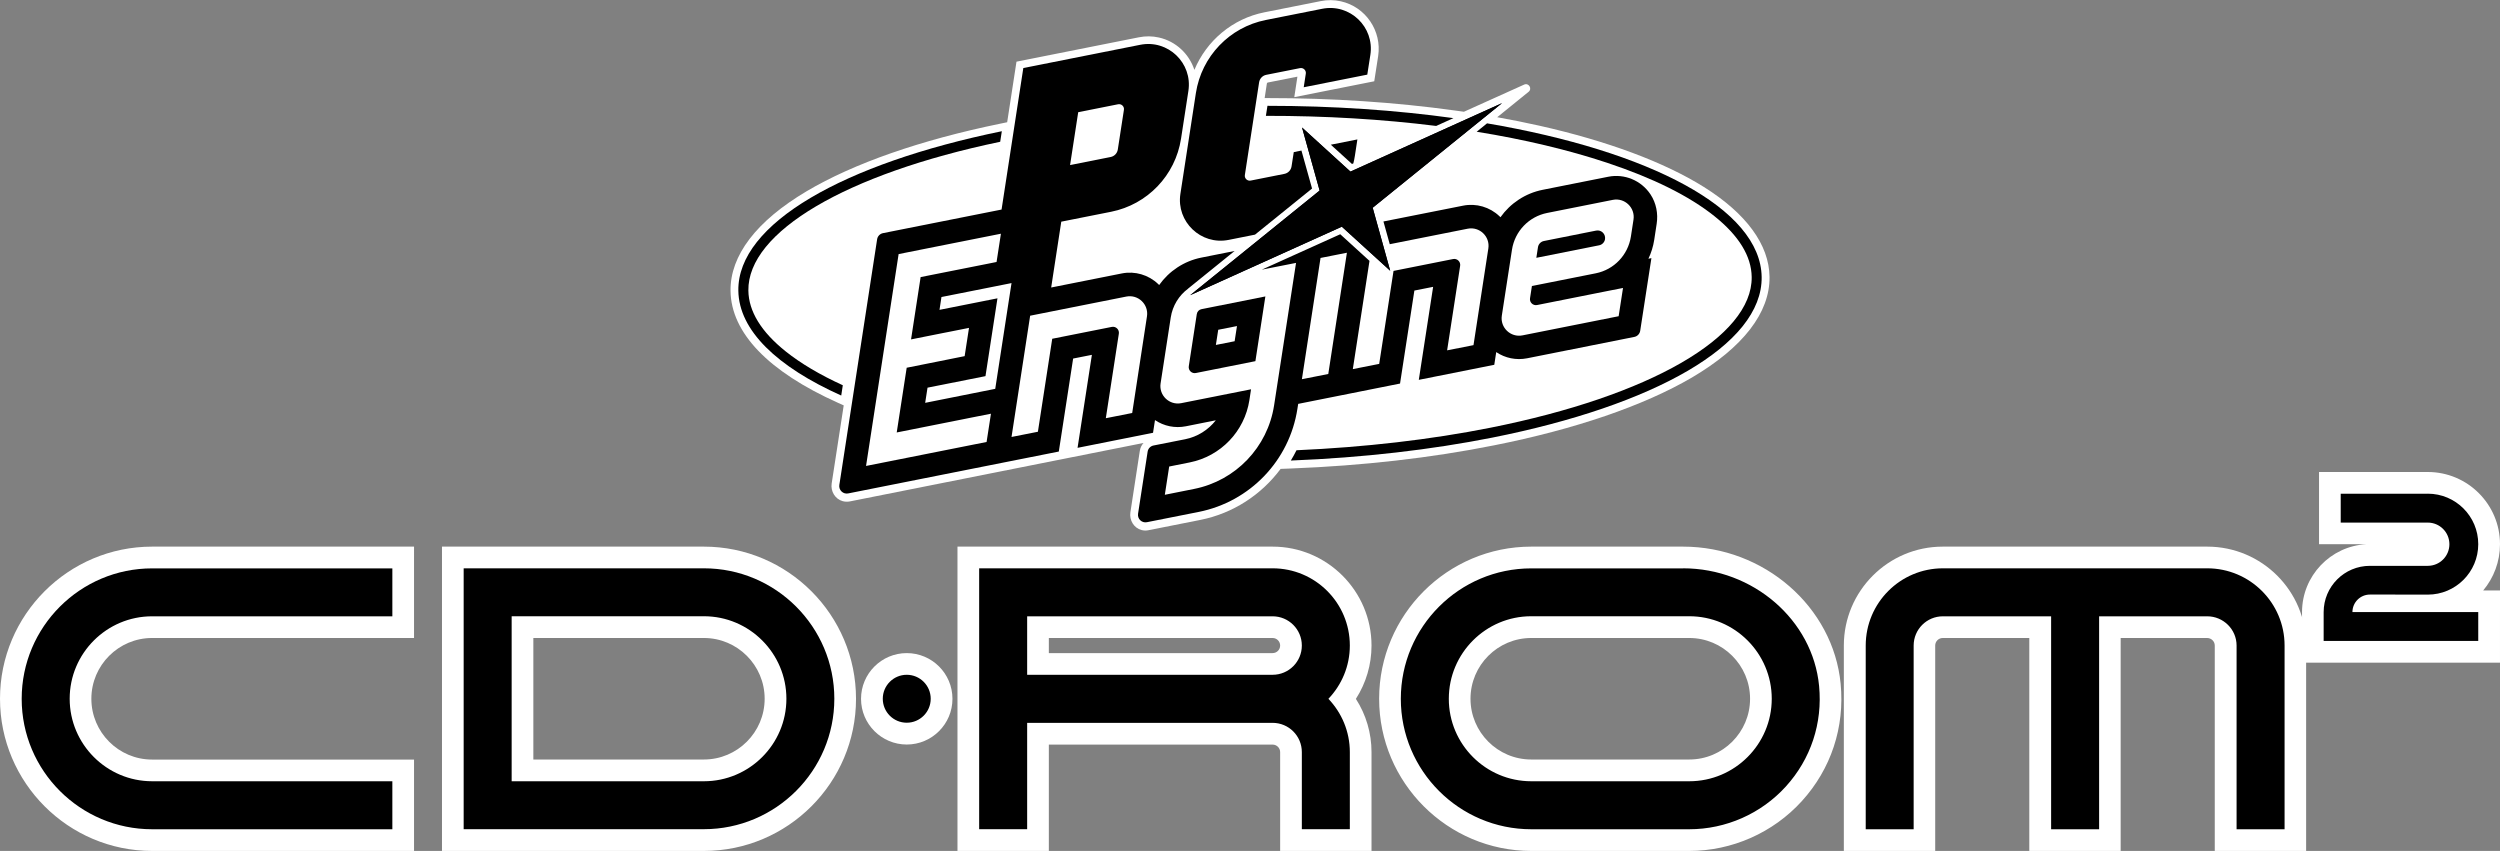 <?xml version="1.0" encoding="utf-8"?>
<!-- Generator: Adobe Illustrator 25.2.3, SVG Export Plug-In . SVG Version: 6.00 Build 0)  -->
<svg version="1.1" id="Layer_1" xmlns="http://www.w3.org/2000/svg" xmlns:xlink="http://www.w3.org/1999/xlink" x="0px" y="0px"
	 viewBox="0 0 3839 1306.7" style="enable-background:new 0 0 3839 1306.7;" xml:space="preserve">
<rect x="0" y="0" width="3839" height="1306.7" fill="#808080" stroke="none"/>
<style type="text/css">
	.st0{fill:#FF002B;}
	.st1{fill:#FFFFFF;}
	.st2{fill:#C8C6B9;}
	.st3{fill:#F7F4E6;}
	.st4{fill:#080B19;}
</style>
<g>
	<g>
		<g>
			<path class="st1" d="M2717.3,425.1c-0.7-49.3-35.5-97-100.7-137.9c-60.8-38.1-148.2-70.7-252.8-94.2c-20.8-4.7-42.6-9-64.7-13
				l2-1.6l0,0l46.2-37.4c6-4.8,0.2-14.3-6.8-11.1l-47,21.2l-45.5,20.5l-14.5-2c-91-12.6-187.6-19-287.3-19l-4.2,0l3.4-22.4
				c0.1-0.8,0.7-1.4,1.5-1.5l45.4-9l-4.8,31.5l122.8-24.4l6-38.7c5.9-38.6-19.2-75.6-57.3-84.1c-10.1-2.3-20.5-2.4-30.9-0.3
				l-86.5,17.2c-48.9,9.7-88.9,43.6-107.5,88.4c-8-24.3-28.1-43.8-54.5-49.7c-10.1-2.3-20.5-2.4-30.9-0.3l-187.8,37.4l-14.3,93
				l-10.6,2.2c-122.3,25.1-225.2,61-297.4,103.8c-77.1,45.7-117.5,98.6-116.8,153c0.9,64.4,58,123.8,165.1,171.9l8.7,3.9l-18.5,120
				c-1.8,12,5.3,23.9,17,27.1c3.5,0.9,7.1,1.1,10.7,0.4l451.2-89.8c-3,3.3-5,7.5-5.7,12.1l-14.5,94.5c-1.8,12,5.3,23.9,17,27.1
				c3.5,0.9,7.1,1.1,10.7,0.3l79.6-15.8c50.4-10,93.9-38.7,123.4-78.4l16.2-0.6c110-4.3,214.7-16.2,311.3-35.5
				c124.8-24.8,229.8-60.8,303.8-104C2676.7,533.5,2718,480.1,2717.3,425.1z"/>
		</g>
		<g>
			<g>
				<polygon class="st4" points="2306.6,158.3 2073.7,263.5 1999.4,195.8 2026.4,292.6 1827.6,453.3 2060.5,348.1 2134.8,415.8 
					2107.9,319 				"/>
			</g>
			<g>
				<g>
					<polygon points="2306.6,158.3 2073.7,263.5 1999.4,195.8 2026.4,292.6 1827.6,453.3 2060.5,348.1 2134.8,415.8 2107.9,319 
											"/>
				</g>
			</g>
			<g>
				<g>
					<path d="M2076.1,251.8l2.1-0.9c1-3.9,1.8-7.9,2.4-11.9l3.8-24.9l-40.8,8.1L2076.1,251.8z"/>
				</g>
				<g>
					<path d="M1886.6,368.4l40.6-8.1l87.6-70.8l-16.3-58.3l-11.8,2.4l-3.4,21.9c-0.9,5.8-5.3,10.4-11,11.5l-51.8,10.3
						c-5.1,1-9.7-3.4-8.9-8.5l21.9-142.4c0.9-5.8,5.3-10.4,11-11.5l51.8-10.3c5.1-1,9.7,3.4,8.9,8.5l-3.2,20.9l97.6-19.4l4.7-30.3
						c6.6-42.9-31.4-79.3-74-70.8l-86.5,17.2c-55.8,11.1-98.7,55.9-107.4,112.2l-23.8,154.9C1806.1,340.4,1844.1,376.8,1886.6,368.4
						z"/>
				</g>
			</g>
			<g>
				<path d="M1206.6,539.7c-37.7-30.1-57-61.6-57.4-93.6c-1.2-90,150.1-179,386.7-228.4l2.5-16.2c-242.4,49.7-406,141.7-404.6,244.8
					c0.8,61.2,59.5,116.9,158,161.1l2.4-15.8C1259.2,575.6,1229.8,558.2,1206.6,539.7z"/>
			</g>
			<g>
				<path d="M1946.3,162.5l-2.4,15.4c90.9-0.1,179,5.2,261.5,15.5l26.5-12C2143.8,169.2,2047.5,162.5,1946.3,162.5z"/>
			</g>
			<g>
				<path d="M2283.5,189.4l-15.9,12.9c73,11.8,140.5,27.8,200.1,47.6c70.8,23.5,126.2,51.1,164.8,81.9c37.7,30.1,57,61.6,57.4,93.6
					c1.2,91.8-156.2,182.6-401.2,231.4c-91.7,18.3-193.5,30-297.8,34.6c-2.7,5.4-5.5,10.6-8.7,15.8c111.3-4.4,216.1-16.7,309.4-35.2
					c247.4-49.2,415-142.2,413.6-246.6C2703.8,320.5,2533,231.9,2283.5,189.4z"/>
			</g>
			<g>
				<g>
					<path d="M2451,354.1l-80.2,16c-4.7,0.9-8.4,4.8-9.1,9.5l-2.5,16.3l96.4-19.2c4.7-0.9,8.4-4.8,9.1-9.5l0,0
						C2465.8,359.2,2458.8,352.5,2451,354.1z"/>
				</g>
				<g>
					<path d="M1837.8,482.3l-12.3,80.1c-1,6.3,4.6,11.7,10.9,10.4l91.4-18.2l15.3-99.4l-97.9,19.5
						C1841.3,475.4,1838.4,478.4,1837.8,482.3z M1870.7,506.4l28.8-5.7l-3.6,23.3l-28.8,5.7L1870.7,506.4z"/>
				</g>
				<g>
					<path d="M2534.5,298.5c-14.4-21.7-40.2-32-64.8-27.1l-100.9,20.1c-26.6,5.3-49.6,20.8-64.7,42.1c-0.5-0.5-1-1-1.5-1.5
						c-14.8-14.2-35.7-20.3-55.8-16.3l-122.4,24.3l9.7,34.9l119.7-23.8c18.2-3.6,34.5,12,31.7,30.3L2262.7,530l-40.5,8l20-129.8
						c1-6.3-4.6-11.7-10.9-10.4l-91.4,18.2l-22,142.8l-40.5,8l25.6-166.2l-44.9-40.9l-120.5,54.4l12.1-2.4l40.5-8l0,0l-33.7,218.8
						c-9.9,64.3-59,115.6-122.8,128.3l-45,9l6.7-43.4l31.5-6.3c47.6-9.5,84.3-47.7,91.7-95.8l2.5-16.5l-107.2,21.3
						c-18.2,3.6-34.5-12-31.7-30.3l15.6-101.3c2.8-18,12.5-33.7,26.5-44.1l0-0.1l71.6-57.9l-51.2,10.2
						c-26.6,5.3-49.6,20.8-64.7,42.1c-0.5-0.5-1-1-1.5-1.5c-14.8-14.2-35.7-20.3-55.8-16.3l-108.5,21.6l3-19.7l12.5-81.4l76.5-15.2
						c55.8-11.1,98.7-55.9,107.4-112.2l11.3-73.4c6.6-42.9-31.4-79.3-74-70.8l-179.5,35.7l-33.4,217.3l-182,36.2
						c-4.7,0.9-8.4,4.7-9.1,9.5l-58,377.2c-1.2,7.9,5.8,14.6,13.6,13l244.4-48.6l0,0l79-15.7l22-142.8l28.8-5.7l-22,142.8
						l115.9-23.1l3-19.5c13.8,9.3,30.8,12.8,47.4,9.5l46-9.2c-11.5,14.7-28,25.3-47.1,29.1l-48.5,9.6c-4.7,0.9-8.4,4.7-9.1,9.5
						l-14.7,95.3c-1.2,7.9,5.8,14.6,13.6,13l79.6-15.8c78.7-15.7,139.3-78.9,151.5-158.3l1.2-7.6l78.2-15.6l0,0l78.2-15.6l22-142.8
						l28.8-5.7l-22,142.8l115.9-23.1l3-19.5c13.8,9.3,30.8,12.8,47.4,9.5l164.6-32.8c4.7-0.9,8.4-4.7,9.1-9.5l17.2-111.5l-4.6,0.9
						c4.3-9,7.3-18.6,8.9-28.8l3.8-24.9C2546.4,328.1,2543.3,311.8,2534.5,298.5z M1655.7,172.3l61.3-12.2c5.1-1,9.7,3.4,8.9,8.5
						l-9.4,61c-0.9,5.8-5.3,10.4-11,11.5l-62.3,12.4L1655.7,172.3z M1515,678.7l-17.6,3.5l-20.6,4.1l-115.1,22.9l-31.8,6.3l50-325.3
						l13.4-2.7l98.9-19.7l44.8-8.9l-6.7,43.4l-12.9,2.6l-103.7,20.6l-14.7,95.7l48.6-9.7l8.7-1.7l31.7-6.3l-6.7,43.4l-17,3.4
						l-23.4,4.7l-48.6,9.7l-15.3,99.4l106.4-21.2l5.9-1.2l32.4-6.4L1515,678.7z M1420.7,618.6l3.6-23.3l89-17.7l18.4-119.5l-89,17.7
						l3-19.7l74-14.7l33.6-6.7l-4.8,31.1l-20.2,131.3L1420.7,618.6z M1738.6,634.2l-40.5,8l20-129.8c1-6.3-4.6-11.7-10.9-10.4
						l-91.4,18.2l-22,142.8l-40.5,8l28.6-186.2l147.7-29.4c18.2-3.6,34.5,12,31.7,30.3L1738.6,634.2z M2039.7,574.3l-40.5,8
						l28.6-186.2l40.5-8L2039.7,574.3z M2508.4,337.2l-4,26.1c-4.4,28.3-25.9,50.8-54,56.4l-98,19.5l-2.9,18.8
						c-1,6.3,4.6,11.7,10.9,10.4l91.4-18.2l18.1-3.6l22.4-4.4l-6.7,43.4l-7.6,1.5L2337.9,515c-18.2,3.6-34.5-12-31.7-30.3
						l15.6-101.3c4.4-28.3,25.9-50.8,54-56.4l100.9-20.1C2494.9,303.3,2511.2,318.9,2508.4,337.2z"/>
				</g>
			</g>
		</g>
	</g>
	<g>
		<g>
			<g>
				<path d="M233.6,1290c-119.6,0-217-97.3-217-217c0-119.6,97.3-217,217-217h385.5v107H233.6c-60.6,0-110,49.3-110,110
					c0,60.7,49.3,110,110,110h385.5v107H233.6z"/>
				<path class="st1" d="M602.5,872.7v73.7H233.6c-69.8,0-126.6,56.8-126.6,126.6c0,69.8,56.8,126.7,126.6,126.7h368.9v73.7H233.6
					c-110.5,0-200.3-89.9-200.3-200.3c0-110.5,89.9-200.3,200.3-200.3H602.5 M635.8,839.4h-33.3H233.6C104.8,839.4,0,944.2,0,1073
					c0,128.8,104.8,233.7,233.6,233.7h368.9h33.3v-33.3v-73.7v-33.3h-33.3H233.6c-51.5,0-93.3-41.9-93.3-93.4
					c0-51.5,41.9-93.3,93.3-93.3h368.9h33.3v-33.3v-73.7V839.4L635.8,839.4z"/>
			</g>
			<g>
				<path d="M695.4,1290V856h385.5c119.6,0,217,97.3,217,217c0,119.6-97.3,217-217,217H695.4z M1080.9,1183c60.7,0,110-49.3,110-110
					c0-60.7-49.3-110-110-110H802.4v220H1080.9z"/>
				<path class="st1" d="M1080.9,872.7c110.5,0,200.3,89.9,200.3,200.3c0,110.5-89.9,200.3-200.3,200.3H712V872.7H1080.9
					 M785.7,1199.7h295.2c69.8,0,126.7-56.8,126.7-126.7c0-69.8-56.8-126.7-126.7-126.7H785.7V1199.7 M1080.9,839.4H712h-33.3v33.3
					v400.7v33.3H712h368.9c128.8,0,233.6-104.8,233.6-233.6C1314.5,944.2,1209.7,839.4,1080.9,839.4L1080.9,839.4z M819,979.7h261.9
					c51.5,0,93.3,41.9,93.3,93.3c0,51.5-41.9,93.3-93.3,93.3H819V979.7L819,979.7z"/>
			</g>
			<g>
				<path d="M2351.4,1290c-119.6,0-217-97.3-217-217c0-119.6,97.3-217,217-217h233.1c116,0,215,85.9,225.5,195.6
					c5.9,62.1-13.7,121.5-55.4,167.3c-41.1,45.2-99.6,71.1-160.6,71.1H2351.4z M2351.4,963c-60.6,0-110,49.3-110,110
					c0,60.7,49.3,110,110,110H2594c60.7,0,110-49.3,110-110c0-60.7-49.4-110-110-110H2351.4z"/>
				<path class="st1" d="M2584.5,872.7c107.5,0,199.2,79.3,208.9,180.6c5.5,57.3-12.7,112.2-51.1,154.5
					c-37.9,41.7-92,65.6-148.3,65.6h-242.6c-110.5,0-200.3-89.9-200.3-200.3c0-110.5,89.9-200.3,200.3-200.3H2584.5 M2351.4,1199.7
					H2594c69.8,0,126.7-56.8,126.7-126.7c0-69.8-56.8-126.7-126.7-126.7h-242.6c-69.8,0-126.6,56.8-126.6,126.7
					C2224.7,1142.8,2281.5,1199.7,2351.4,1199.7 M2584.5,839.4h-233.1c-128.8,0-233.6,104.8-233.6,233.6
					c0,128.8,104.8,233.7,233.6,233.7H2594c65.7,0,128.7-27.9,172.9-76.5c44.8-49.3,66-113.3,59.6-180.1
					C2815.2,931.9,2708.9,839.4,2584.5,839.4L2584.5,839.4z M2351.4,1166.3c-51.5,0-93.3-41.9-93.3-93.3c0-51.5,41.9-93.3,93.3-93.3
					H2594c51.5,0,93.4,41.9,93.4,93.3c0,51.5-41.9,93.3-93.4,93.3H2351.4L2351.4,1166.3z"/>
			</g>
			<g>
				<path d="M1982.4,1290v-135.1c0-15.6-12.7-28.2-28.2-28.2h-360.2V1290h-107V856h467.2c74.6,0,135.3,60.7,135.3,135.2
					c0,29.8-9.7,58.3-27.7,81.8c17.9,23.5,27.7,52,27.7,81.8V1290H1982.4z M1954.2,1019.5c15.6,0,28.2-12.7,28.2-28.2
					s-12.7-28.2-28.2-28.2h-360.2v56.5H1954.2z"/>
				<path class="st1" d="M1954.2,872.7c65.5,0,118.6,53.1,118.6,118.6c0,31.8-12.6,60.5-32.9,81.8c20.3,21.3,32.9,50.1,32.9,81.8
					v118.4h-73.7v-118.4c0-24.8-20.1-44.9-44.9-44.9h-376.9v163.3h-73.7V937.1v-64.4H1954.2 M1577.3,1036.2h376.9
					c24.8,0,44.9-20.1,44.9-44.9c0-24.8-20.1-44.9-44.9-44.9h-376.9V1036.2 M1954.2,839.4h-450.6h-33.3v33.3v64.4v336.3v33.3h33.3
					h73.7h33.3v-33.3v-130h343.6c6.4,0,11.6,5.2,11.6,11.6v118.4v33.3h33.3h73.7h33.3v-33.3v-118.4c0-29.3-8.4-57.6-24-81.8
					c15.6-24.3,24-52.5,24-81.8C2106.1,907.5,2037.9,839.4,1954.2,839.4L1954.2,839.4z M1610.6,979.7h343.6
					c6.4,0,11.6,5.2,11.6,11.6c0,6.4-5.2,11.6-11.6,11.6h-343.6V979.7L1610.6,979.7z"/>
			</g>
			<g>
				<path d="M3551.6,1001v-61c0-48.4,39.4-87.8,87.8-87.8h88.7c9.1,0,16.6-7.4,16.6-16.6c0-9.1-7.4-16.6-16.6-16.6h-150.4v-77.6
					h150.4c51.9,0,94.2,42.3,94.2,94.2c0,39.8-24.8,73.9-59.8,87.7h59.8v77.6H3551.6z"/>
				<g>
					<path class="st1" d="M3728.1,758.1c42.8,0,77.5,34.7,77.5,77.5c0,42.8-34.7,77.5-77.5,77.5h-50v-0.1h-38.8
						c-14.9,0-26.9,12.1-26.9,26.9h193.2v44.3h-237.4V940c0-39.3,31.8-71.1,71.1-71.1h38.8h50c18.4,0,33.2-14.9,33.2-33.2
						c0-18.4-14.9-33.2-33.2-33.2h-133.7v-44.3H3728.1 M3728.1,724.8h-133.7h-33.3v33.3v44.3v33.3h33.3h39.2
						c-54.9,3-98.6,48.6-98.6,104.3v44.3v33.3h33.3h237.4h33.3v-33.3V940v-33.3h-25.8c16.1-19.3,25.8-44,25.8-71
						C3839,774.5,3789.3,724.8,3728.1,724.8L3728.1,724.8z"/>
				</g>
			</g>
			<g>
				<path d="M3417.9,1290V991.3c0-15.6-12.8-28.2-28.4-28.2l-149.3,0v327h-107V963l-149.5,0c-15.6,0-28.2,12.7-28.2,28.2V1290h-107
					V991.3c0-74.6,60.7-135.2,135.2-135.2h405.9c74.7,0,135.4,60.7,135.4,135.2V1290H3417.9z"/>
				<path class="st1" d="M3389.4,872.7c65.5,0,118.8,53.1,118.8,118.6v282.1h-73.7V991.3c0-24.8-20.3-44.9-45.1-44.9h-118.1v0h-47.9
					v327h-73.7v-327h-48.1v0h-118.1c-24.8,0-44.9,20.1-44.9,44.9v282.1H2865V991.3c0-65.5,53.1-118.6,118.6-118.6h94.2h24h48.1h73.7
					h47.9h33.8H3389.4 M3389.4,839.4h-84.4h-33.8h-47.9h-73.7h-48.1h-24h-94.2c-83.8,0-151.9,68.1-151.9,151.9v282.1v33.3h33.3h73.7
					h33.3v-33.3V991.3c0-6.4,5.2-11.6,11.6-11.6h118.1h14.8v293.7v33.3h33.3h73.7h33.3v-33.3V979.7l14.6,0h118.1
					c6.5,0,11.8,5.2,11.8,11.6v282.1v33.3h33.3h73.7h33.3v-33.3V991.3C3541.5,907.5,3473.3,839.4,3389.4,839.4L3389.4,839.4z"/>
			</g>
			<g>
				<path d="M1392.4,1126.5c-29.5,0-53.5-24-53.5-53.5c0-29.5,24-53.5,53.5-53.5c29.5,0,53.5,24,53.5,53.5
					C1445.9,1102.5,1421.9,1126.5,1392.4,1126.5z"/>
				<g>
					<path class="st1" d="M1392.4,1036.2c20.3,0,36.8,16.5,36.8,36.8c0,20.3-16.5,36.8-36.8,36.8c-20.4,0-36.8-16.5-36.8-36.8
						C1355.6,1052.7,1372.1,1036.2,1392.4,1036.2 M1392.4,1002.9c-38.7,0-70.2,31.5-70.2,70.2c0,38.7,31.5,70.2,70.2,70.2
						c38.7,0,70.2-31.5,70.2-70.2C1462.6,1034.3,1431.1,1002.9,1392.4,1002.9L1392.4,1002.9z"/>
				</g>
			</g>
		</g>
	</g>
</g>
</svg>

